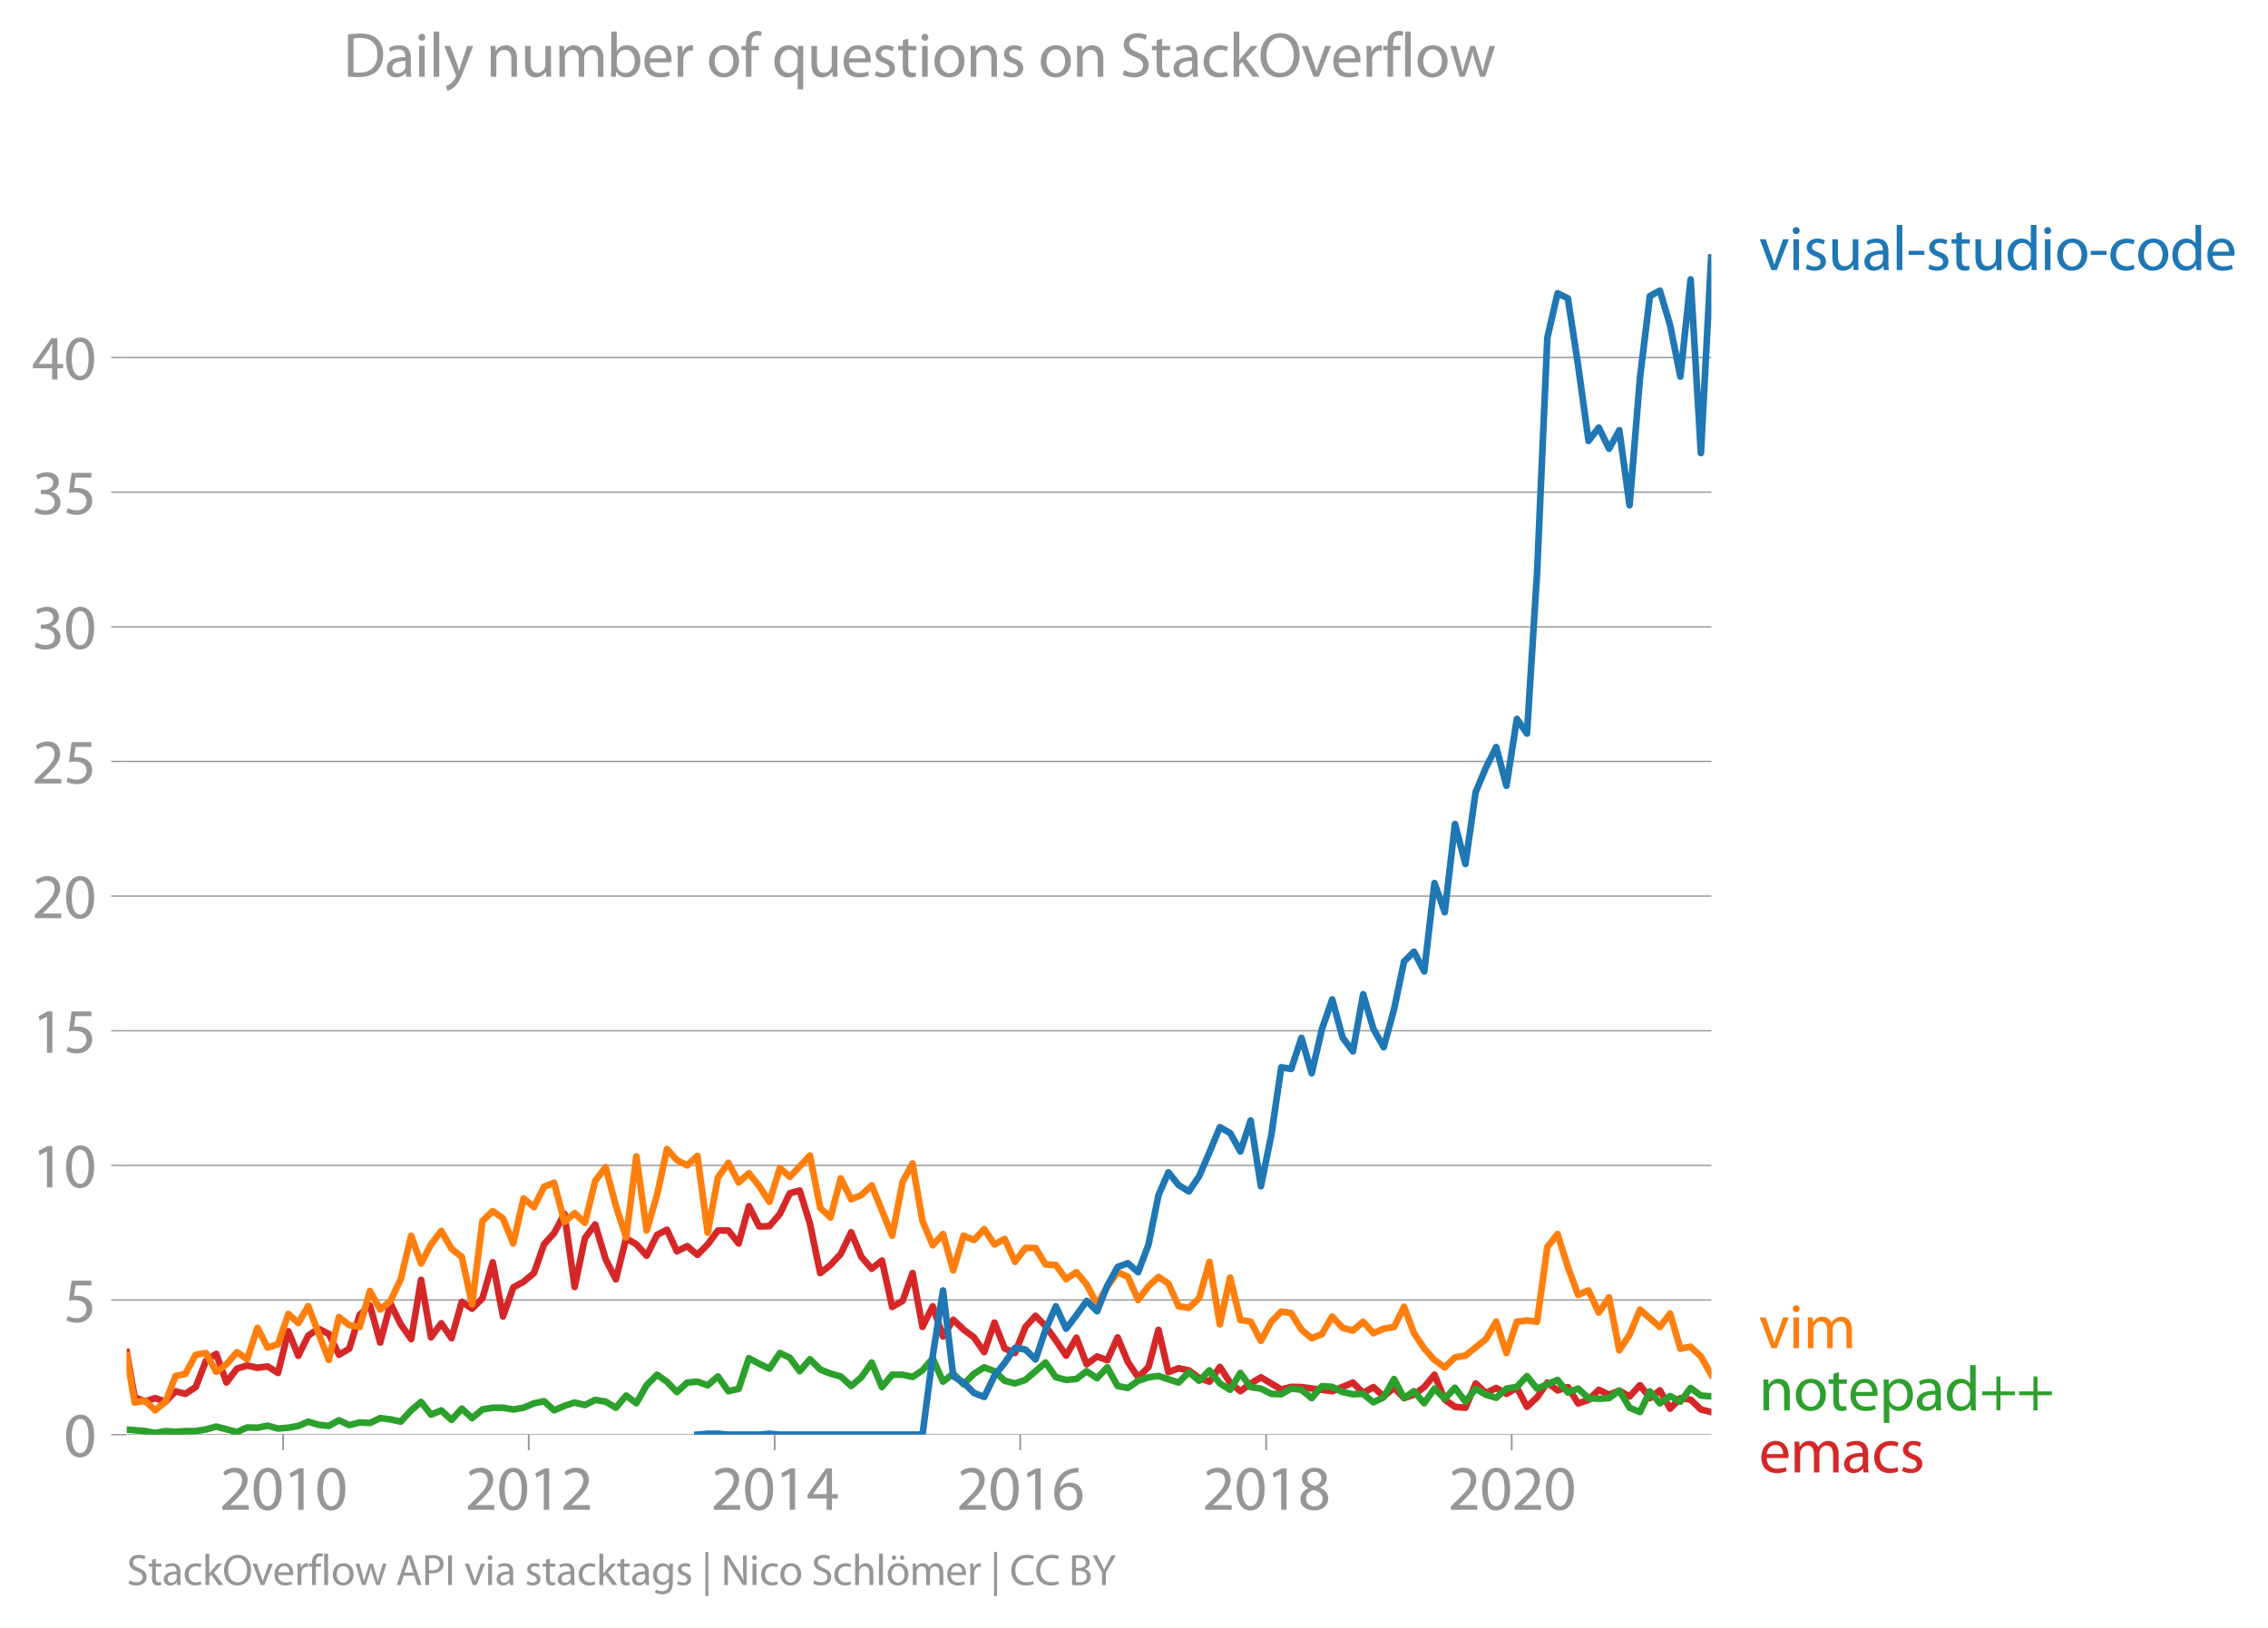 <svg xmlns:xlink="http://www.w3.org/1999/xlink" width="681.506" height="489.243" viewBox="0 0 511.13 366.932" xmlns="http://www.w3.org/2000/svg"><defs><style>*{stroke-linejoin:round;stroke-linecap:butt}</style></defs><g id="figure_1"><path d="M0 366.932h511.13V0H0v366.932z" style="fill:none" id="patch_1"/><g id="axes_1"><path d="M28.563 323.405h357.12V57.293H28.563v266.112z" style="fill:none" id="patch_2"/><g id="matplotlib.axis_1"><g id="xtick_1"><g id="line2d_1"><defs><path id="m5aff7239c0" d="M0 0v3.5" style="stroke:#969696;stroke-width:.4"/></defs><use xlink:href="#m5aff7239c0" x="63.816" y="323.405" style="fill:#969696;stroke:#969696;stroke-width:.4"/></g><g style="fill:#969696" transform="matrix(.14 0 0 -.14 49.453 340.345)" id="text_1"><defs><path id="MyriadPro-Regular-32" d="M2944 0v467H1075v13l333 307c877 845 1434 1466 1434 2234 0 595-378 1209-1274 1209-480 0-890-179-1178-422l180-397c192 160 505 352 883 352 621 0 825-390 825-813-6-627-486-1164-1548-2176L288 346V0h2656z" transform="scale(.016)"/><path id="MyriadPro-Regular-30" d="M1677 4230c-845 0-1447-768-1447-2163C243 691 794-70 1606-70c922 0 1447 780 1447 2195 0 1325-499 2105-1376 2105zm-32-435c582 0 845-672 845-1696 0-1062-276-1734-852-1734-512 0-844 614-844 1696 0 1133 358 1734 851 1734z" transform="scale(.016)"/><path id="MyriadPro-Regular-31" d="M1510 0h544v4160h-480l-908-486 108-429 724 390h12V0z" transform="scale(.016)"/></defs><use xlink:href="#MyriadPro-Regular-32"/><use xlink:href="#MyriadPro-Regular-30" x="51.3"/><use xlink:href="#MyriadPro-Regular-31" x="102.6"/><use xlink:href="#MyriadPro-Regular-30" x="153.9"/></g></g><g id="xtick_2"><use xlink:href="#m5aff7239c0" x="119.16" y="323.405" style="fill:#969696;stroke:#969696;stroke-width:.4" id="line2d_2"/><g style="fill:#969696" transform="matrix(.14 0 0 -.14 104.797 340.345)" id="text_2"><use xlink:href="#MyriadPro-Regular-32"/><use xlink:href="#MyriadPro-Regular-30" x="51.3"/><use xlink:href="#MyriadPro-Regular-31" x="102.6"/><use xlink:href="#MyriadPro-Regular-32" x="153.9"/></g></g><g id="xtick_3"><use xlink:href="#m5aff7239c0" x="174.58" y="323.405" style="fill:#969696;stroke:#969696;stroke-width:.4" id="line2d_3"/><g style="fill:#969696" transform="matrix(.14 0 0 -.14 160.217 340.345)" id="text_3"><defs><path id="MyriadPro-Regular-34" d="M2560 0v1133h582v441h-582v2586h-608L96 1504v-371h1933V0h531zM666 1574v13l1017 1415c115 192 218 371 346 614h19c-13-218-19-435-19-653V1574H666z" transform="scale(.016)"/></defs><use xlink:href="#MyriadPro-Regular-32"/><use xlink:href="#MyriadPro-Regular-30" x="51.3"/><use xlink:href="#MyriadPro-Regular-31" x="102.6"/><use xlink:href="#MyriadPro-Regular-34" x="153.9"/></g></g><g id="xtick_4"><use xlink:href="#m5aff7239c0" x="229.924" y="323.405" style="fill:#969696;stroke:#969696;stroke-width:.4" id="line2d_4"/><g style="fill:#969696" transform="matrix(.14 0 0 -.14 215.56 340.345)" id="text_4"><defs><path id="MyriadPro-Regular-36" d="M2662 4224c-102 0-243-6-409-32-525-64-986-275-1331-614-410-410-704-1056-704-1876C218 621 800-70 1690-70c864 0 1382 704 1382 1465 0 813-518 1344-1254 1344-461 0-807-217-1005-480h-19c96 685 563 1331 1446 1479 160 25 307 32 422 25v461zM1690 365c-589 0-903 505-916 1190 0 103 26 186 64 250 154 301 468 512 807 512 518 0 857-359 857-954s-326-998-806-998h-6z" transform="scale(.016)"/></defs><use xlink:href="#MyriadPro-Regular-32"/><use xlink:href="#MyriadPro-Regular-30" x="51.3"/><use xlink:href="#MyriadPro-Regular-31" x="102.6"/><use xlink:href="#MyriadPro-Regular-36" x="153.9"/></g></g><g id="xtick_5"><use xlink:href="#m5aff7239c0" x="285.344" y="323.405" style="fill:#969696;stroke:#969696;stroke-width:.4" id="line2d_5"/><g style="fill:#969696" transform="matrix(.14 0 0 -.14 270.98 340.345)" id="text_5"><defs><path id="MyriadPro-Regular-38" d="M1062 2170c-512-218-825-589-825-1114C237 448 762-70 1632-70c794 0 1414 486 1414 1209 0 506-320 871-838 1075v20c512 243 685 620 685 972 0 519-403 1024-1210 1024-729 0-1286-448-1286-1107 0-358 198-717 659-934l6-19zm583-1831c-531 0-851 371-832 794 0 397 262 717 749 857 563-160 915-403 915-908 0-423-327-743-832-743zm6 3488c506 0 704-345 704-678 0-378-275-634-633-755-480 128-794 352-794 768 0 358 256 665 723 665z" transform="scale(.016)"/></defs><use xlink:href="#MyriadPro-Regular-32"/><use xlink:href="#MyriadPro-Regular-30" x="51.3"/><use xlink:href="#MyriadPro-Regular-31" x="102.6"/><use xlink:href="#MyriadPro-Regular-38" x="153.9"/></g></g><g id="xtick_6"><use xlink:href="#m5aff7239c0" x="340.688" y="323.405" style="fill:#969696;stroke:#969696;stroke-width:.4" id="line2d_6"/><g style="fill:#969696" transform="matrix(.14 0 0 -.14 326.325 340.345)" id="text_6"><use xlink:href="#MyriadPro-Regular-32"/><use xlink:href="#MyriadPro-Regular-30" x="51.3"/><use xlink:href="#MyriadPro-Regular-32" x="102.6"/><use xlink:href="#MyriadPro-Regular-30" x="153.9"/></g></g></g><g id="matplotlib.axis_2"><g id="ytick_1"><path d="M28.563 323.405h357.12" clip-path="url(#pcf5da11293)" style="fill:none;stroke:#969696;stroke-width:.3;stroke-linecap:square" id="line2d_7"/><g id="line2d_8"><defs><path id="m479f4de963" d="M0 0h-3.5" style="stroke:#969696;stroke-width:.3"/></defs><use xlink:href="#m479f4de963" x="28.563" y="323.405" style="fill:#969696;stroke:#969696;stroke-width:.3"/></g><use xlink:href="#MyriadPro-Regular-30" style="fill:#969696" transform="matrix(.14 0 0 -.14 14.382 328.375)" id="text_7"/></g><g id="ytick_2"><path d="M28.563 293.054h357.12" clip-path="url(#pcf5da11293)" style="fill:none;stroke:#969696;stroke-width:.3;stroke-linecap:square" id="line2d_9"/><use xlink:href="#m479f4de963" x="28.563" y="293.054" style="fill:#969696;stroke:#969696;stroke-width:.3" id="line2d_10"/><g style="fill:#969696" transform="matrix(.14 0 0 -.14 14.382 298.024)" id="text_8"><defs><path id="MyriadPro-Regular-35" d="M2771 4160H781L512 2163c154 19 339 45 576 45 832 0 1190-384 1197-922 0-556-455-902-986-902-377 0-717 128-889 230L269 186C467 58 851-70 1306-70c902 0 1548 608 1548 1420 0 525-268 884-595 1069-256 154-576 224-896 224-153 0-243-13-339-25l160 1068h1587v474z" transform="scale(.016)"/></defs><use xlink:href="#MyriadPro-Regular-35"/></g></g><g id="ytick_3"><path d="M28.563 262.703h357.12" clip-path="url(#pcf5da11293)" style="fill:none;stroke:#969696;stroke-width:.3;stroke-linecap:square" id="line2d_11"/><use xlink:href="#m479f4de963" x="28.563" y="262.703" style="fill:#969696;stroke:#969696;stroke-width:.3" id="line2d_12"/><g style="fill:#969696" transform="matrix(.14 0 0 -.14 7.2 267.673)" id="text_9"><use xlink:href="#MyriadPro-Regular-31"/><use xlink:href="#MyriadPro-Regular-30" x="51.3"/></g></g><g id="ytick_4"><path d="M28.563 232.351h357.12" clip-path="url(#pcf5da11293)" style="fill:none;stroke:#969696;stroke-width:.3;stroke-linecap:square" id="line2d_13"/><use xlink:href="#m479f4de963" x="28.563" y="232.351" style="fill:#969696;stroke:#969696;stroke-width:.3" id="line2d_14"/><g style="fill:#969696" transform="matrix(.14 0 0 -.14 7.2 237.321)" id="text_10"><use xlink:href="#MyriadPro-Regular-31"/><use xlink:href="#MyriadPro-Regular-35" x="51.3"/></g></g><g id="ytick_5"><path d="M28.563 202h357.12" clip-path="url(#pcf5da11293)" style="fill:none;stroke:#969696;stroke-width:.3;stroke-linecap:square" id="line2d_15"/><use xlink:href="#m479f4de963" x="28.563" y="202" style="fill:#969696;stroke:#969696;stroke-width:.3" id="line2d_16"/><g style="fill:#969696" transform="matrix(.14 0 0 -.14 7.2 206.97)" id="text_11"><use xlink:href="#MyriadPro-Regular-32"/><use xlink:href="#MyriadPro-Regular-30" x="51.3"/></g></g><g id="ytick_6"><path d="M28.563 171.649h357.12" clip-path="url(#pcf5da11293)" style="fill:none;stroke:#969696;stroke-width:.3;stroke-linecap:square" id="line2d_17"/><use xlink:href="#m479f4de963" x="28.563" y="171.649" style="fill:#969696;stroke:#969696;stroke-width:.3" id="line2d_18"/><g style="fill:#969696" transform="matrix(.14 0 0 -.14 7.2 176.619)" id="text_12"><use xlink:href="#MyriadPro-Regular-32"/><use xlink:href="#MyriadPro-Regular-35" x="51.3"/></g></g><g id="ytick_7"><path d="M28.563 141.298h357.12" clip-path="url(#pcf5da11293)" style="fill:none;stroke:#969696;stroke-width:.3;stroke-linecap:square" id="line2d_19"/><use xlink:href="#m479f4de963" x="28.563" y="141.298" style="fill:#969696;stroke:#969696;stroke-width:.3" id="line2d_20"/><g style="fill:#969696" transform="matrix(.14 0 0 -.14 7.2 146.268)" id="text_13"><defs><path id="MyriadPro-Regular-33" d="M269 211C474 77 883-70 1350-70c999 0 1517 582 1517 1248 0 582-416 966-928 1068v13c512 186 768 551 768 979 0 506-371 992-1190 992-448 0-871-160-1088-320l147-409c179 128 499 275 832 275 518 0 730-294 730-627 0-493-519-704-928-704H896v-423h314c544 0 1068-249 1075-832 6-345-218-806-941-806-390 0-762 160-922 262L269 211z" transform="scale(.016)"/></defs><use xlink:href="#MyriadPro-Regular-33"/><use xlink:href="#MyriadPro-Regular-30" x="51.3"/></g></g><g id="ytick_8"><path d="M28.563 110.946h357.12" clip-path="url(#pcf5da11293)" style="fill:none;stroke:#969696;stroke-width:.3;stroke-linecap:square" id="line2d_21"/><use xlink:href="#m479f4de963" x="28.563" y="110.946" style="fill:#969696;stroke:#969696;stroke-width:.3" id="line2d_22"/><g style="fill:#969696" transform="matrix(.14 0 0 -.14 7.2 115.916)" id="text_14"><use xlink:href="#MyriadPro-Regular-33"/><use xlink:href="#MyriadPro-Regular-35" x="51.3"/></g></g><g id="ytick_9"><path d="M28.563 80.595h357.12" clip-path="url(#pcf5da11293)" style="fill:none;stroke:#969696;stroke-width:.3;stroke-linecap:square" id="line2d_23"/><use xlink:href="#m479f4de963" x="28.563" y="80.595" style="fill:#969696;stroke:#969696;stroke-width:.3" id="line2d_24"/><g style="fill:#969696" transform="matrix(.14 0 0 -.14 7.2 85.565)" id="text_15"><use xlink:href="#MyriadPro-Regular-34"/><use xlink:href="#MyriadPro-Regular-30" x="51.3"/></g></g></g><path d="m28.563 304.815 1.783 10.17 2.311.933 2.312-.737 2.35.783 2.237-2.315 2.235.553 2.314-1.521 2.312-5.92 2.313-1.567 2.312 6.462 2.35-3.133 2.312-.698 2.314.502 2.311-.3 2.312 1.475 2.35-9.399 2.237 5.525 2.235-4.546 2.314-1.553 2.312 1.162 2.313 4.706 2.312-1.378 2.35-7.636 2.312-2.115 2.314 8.38 2.311-8.785 2.312 4.674 2.35 3.329L94.9 288.5l2.235 12.973 2.314-3.16 2.312 3.356 2.312-8.211 2.313 1.553 2.35-2.35 2.312-8.106 2.314 12.218 2.311-6.553 2.312-1.28 2.35-1.957 2.275-6.49 2.273-2.518 2.314-4.347 2.312 16.488 2.312-11.025 2.313-3.074 2.35 7.833 2.312 4.549 2.314-9.249 2.31 1.358 2.313 2.558 2.35-4.7 2.237-1.14 2.235 4.861 2.314-1.175 2.312 1.959 2.312-2.363 2.313-3.12h2.35l2.312 2.917 2.314-8.4 2.31 4.556 2.313-.052 2.35-2.742 2.237-4.678 2.235-.609 2.314 7.474 2.312 11.129 2.312-1.821 2.313-2.487 2.35-4.896 2.312 5.561 2.314 2.664 2.31-1.854 2.313 10.47 2.35-1.371 2.237-6.266 2.235 12.14 2.314-4.654 2.312 6.808 2.312-3.773 2.312 2.207 2.35 1.762 2.313 3.316 2.314-6.645 2.31 5.835L228.75 305l2.35-5.875 2.275-2.512 2.272 2.316 2.314 3.231 2.313 3.427 2.312-4.034 2.312 5.992 2.35-1.762 2.313.829 2.314-5.137 2.31 5.541 2.313 3.466 2.35-2.35 2.236-8.356 2.235 9.531 2.314-.874 2.313.483 2.312 1.743 2.312.802 2.35-3.328 2.313 3.537 2.314 1.945 2.31-1.742 2.313-1.39 4.586 2.734 2.235-.58 2.314.045 6.937.933 4.663-1.945 2.314 2.337 2.31-1.325 2.313 2.108 2.35-1.958 2.236 2.336 2.235-.77 2.314-1.716 2.313-2.787 2.312 5.62 2.312 1.625 2.35.196 2.313-5.463 2.314 2.134 2.31-1.123 2.313 1.319 2.35-1.37 2.274 4.294 2.273-2.14 2.314-3.317 2.312 1.75 2.313-.738 2.312 3.675 2.35-.783 2.312-2.285 2.314 1.11 2.311-.908 2.312 1.3 2.35-2.546 2.237 2.923 2.235-1.748 2.314 4.118 2.312-2.356 2.313.333 2.312 2.213 2.35.587h0" clip-path="url(#pcf5da11293)" style="fill:none;stroke:#d62728;stroke-width:1.5;stroke-linecap:square" id="line2d_25"/><path d="m28.563 322.267 4.094.329 2.312.417 2.35-.391 2.237.133 2.235-.133 2.314-.026 2.312-.366 2.313-.646 4.662 1.234 2.312-1.032 2.314.053 2.311-.457 2.312.652 2.35-.195 2.237-.385 2.235-.986 2.314.711 2.312.268 2.313-1.28 2.312 1.084 2.35-.587 2.312.11 2.314-1.09 2.311.281 2.312.503 2.35-2.546 2.237-1.888 2.235 2.867 2.314-.96 2.312 2.135 2.312-2.539 2.313 2.148 2.35-1.958 2.312-.392h2.314l2.311.405 2.312-.405 2.35-.98 2.275-.485 2.273 2.052 2.314-.992 2.312-.77 2.312.568 2.313-1.155 2.35.391 2.312 1.37 2.314-2.74 2.31 1.73 2.313-4.08 2.35-2.35 2.237 1.587 2.235 2.33 2.314-2.142 2.312-.209 2.312.816 2.313-1.99 2.35 3.328 2.312-.528 2.314-6.913 2.31 1.247 2.313 1.103 2.35-3.524 2.237 1.063 2.235 3.049 2.314-2.703 2.312 2.311 2.312.927 2.313.64 2.35 2.154 2.312-1.985 2.314-3.302 2.31 5.528 2.313-2.787h2.35l2.237.503 2.235-1.482 2.314-2.709 2.312 5.254 2.312-1.814 2.312 2.402 2.35-2.35 2.313-1.469 2.314.882 2.31 2.154 2.313.587 2.35-.783 4.547-3.916 2.314 3.302 2.313.614 2.312-.21 2.312-1.748 2.35 1.566 2.313-2.448 2.314 4.21 2.31.444 2.313-1.618 2.35-.784 2.236-.3 4.55 1.488 2.312-2.363 2.312 1.959 2.312-2.35 2.35 2.937 2.313 1.436 2.314-3.786 2.31 3.179 2.313.346 2.35 1.175 2.236.098 2.235-1.273 2.314.261 2.313 1.893 2.312-2.702 2.312.156 2.35 1.175 2.313.49 2.314-.098 2.31 1.919 2.313-1.136 2.35-4.112 2.236 4.294 2.235-1.553 2.314 2.71 2.313-3.297 2.312 2.284 2.312-2.48 2.35 3.133 2.313-2.878 2.314 1.312 2.31.711 2.313-2.082 2.35-.392 2.274-2.417 2.273 2.809 4.626-1.958 2.313 2.826 2.312-.868 2.35 2.154 2.312.13 2.314-.13 2.311-1.69 2.312 3.844 2.35.979 2.237-4.665 2.235 2.707 2.314-1.652 2.312 1.26 2.313-3.08 2.312 1.71 2.35.195h0" clip-path="url(#pcf5da11293)" style="fill:none;stroke:#2ca02c;stroke-width:1.5;stroke-linecap:square" id="line2d_26"/><path d="m28.563 305.574 1.783 10.586 2.311-.444 2.312 2.206 2.35-1.958 2.237-5.783 2.235-.483 2.314-4.301 2.312-.398 2.313 4.242 2.312-1.697 2.35-2.741 2.312 1.605 2.314-7.088 2.311 4.458 2.312-.738 2.35-6.853 2.237 2.07 2.235-3.832 4.626 12.14 2.313-9.667 2.312 1.834 2.35.392 2.312-8.094 2.314 4.178 2.311-1.952 2.312-4.902 2.35-9.79 2.237 6.252 2.235-4.294 2.314-3.048 2.312 4.027 2.312 1.84 2.313 10.692 2.35-18.798 2.312-2.213 2.314 1.625 2.311 5.66 2.312-10.163 2.35 1.958 2.275-4.585 2.273-.898 2.314 8.831 2.312-1.978 2.312 2.18 2.313-9.425 2.35-3.133 2.312 8.714 2.314 7.147 2.31-18.276 2.313 16.71 2.35-8.029 2.237-10.343 2.235 2.51 2.314 1.176 2.312-2.154 2.312 17.33 2.313-12.435 2.35-3.329 2.312 4.432 2.314-2.082 2.31 2.891 2.313 3.57 2.35-7.636 2.237 2.014 4.549-4.827 2.312 11.82 2.312 2.141 2.313-8.798 2.35 4.7 2.312-.96 2.314-2.174 4.623 11.358 2.35-12.14 2.237-4.155 2.235 12.966 2.314 5.476 2.312-2.539 2.312 8.205 2.312-7.813 2.35.979 2.313-2.474 2.314 3.453 2.31-1.227 2.313 5.143 2.35-3.133 2.275.027 2.272 3.693 2.314.138 2.313 3.191 2.312-1.573 2.312 2.748 2.35 4.504 2.313-4.014 2.314-3.231 2.31 1.005 2.313 5.26 2.35-3.132 2.236-2.07 2.235 1.482 2.314 5.137 2.313.346 2.312-2.167 2.312-8.211 2.35 14.099 2.313-10.542 2.314 9.563 2.31.352 2.313 4.347 2.35-4.308 2.236-2.294 2.235.336 2.314 3.74 2.313 1.939 2.312-.927 2.312-3.969 2.35 2.546 2.313.613 2.314-1.984 2.31 2.592 2.313-1.025 2.35-.392 2.236-4.553 2.235 5.924 2.314 3.485 2.313 2.585 2.312 1.664 2.312-2.251 2.35-.392 4.627-3.72 2.31-3.956 2.313 7.089 2.35-7.05 2.274-.29 2.273.29 2.314-16.833 2.312-2.944 2.313 7.395 2.312 6.312 2.35-.98 2.312 4.988 2.314-3.42 2.311 11.918 2.312-3.499 2.35-5.678 4.472 3.916 2.314-3.035 2.312 7.93 2.313-.443 2.312 2.206 2.35 4.112h0" clip-path="url(#pcf5da11293)" style="fill:none;stroke:#ff7f0e;stroke-width:1.5;stroke-linecap:square" id="line2d_27"/><g style="fill:#1f77b4" transform="matrix(.14 0 0 -.14 396.397 60.877)" id="text_16"><defs><path id="MyriadPro-Regular-76" d="M83 3098 1261 0h537l1216 3098h-588l-602-1741c-102-282-192-538-262-794h-20c-64 256-147 512-249 794L685 3098H83z" transform="scale(.016)"/><path id="MyriadPro-Regular-69" d="M1030 0v3098H467V0h563zM749 4320c-205 0-352-154-352-352 0-192 141-346 339-346 224 0 365 154 358 346 0 198-134 352-345 352z" transform="scale(.016)"/><path id="MyriadPro-Regular-73" d="M250 147C467 19 781-70 1120-70c736 0 1158 390 1158 934 0 461-275 730-812 934-404 154-589 269-589 525 0 231 185 423 518 423 288 0 512-103 634-180l141 410c-173 102-448 192-762 192-666 0-1069-410-1069-909 0-371 263-678 819-877 416-153 576-300 576-569 0-256-192-461-601-461-282 0-576 115-743 224L250 147z" transform="scale(.016)"/><path id="MyriadPro-Regular-75" d="M3059 3098h-563V1197c0-103-19-205-51-288-103-250-365-512-743-512-512 0-691 397-691 985v1716H448V1286C448 198 1030-70 1517-70c550 0 877 326 1024 576h13l32-506h499c-19 243-26 525-26 845v2253z" transform="scale(.016)"/><path id="MyriadPro-Regular-61" d="M2643 1901c0 621-230 1267-1177 1267-391 0-762-109-1018-275l128-371c218 140 518 230 806 230 634 0 704-461 704-717v-64C890 1978 224 1568 224 819c0-448 320-889 947-889 442 0 775 217 947 460h20l44-390h512c-38 211-51 474-51 742v1159zm-544-858c0-57-13-121-32-179-89-262-345-518-749-518-288 0-531 172-531 537 0 602 698 711 1312 698v-538z" transform="scale(.016)"/><path id="MyriadPro-Regular-6c" d="M467 0h563v4544H467V0z" transform="scale(.016)"/><path id="MyriadPro-Regular-2d" d="M192 1939v-416h1581v416H192z" transform="scale(.016)"/><path id="MyriadPro-Regular-74" d="M595 3667v-569H115v-429h480V979c0-365 58-640 218-806C947 19 1158-70 1421-70c217 0 390 38 499 83l-26 422c-83-25-172-38-326-38-314 0-422 217-422 601v1671h806v429h-806v742l-551-173z" transform="scale(.016)"/><path id="MyriadPro-Regular-64" d="M2579 4544V2694h-13c-140 250-460 474-934 474-755 0-1395-634-1389-1664C243 563 819-70 1568-70c506 0 883 262 1056 608h13l25-538h506c-19 211-26 525-26 800v3744h-563zm0-3245c0-89-6-166-25-243-103-422-448-672-826-672-608 0-915 518-915 1146 0 684 345 1196 928 1196 422 0 729-294 813-652 19-71 25-167 25-237v-538z" transform="scale(.016)"/><path id="MyriadPro-Regular-6f" d="M1779 3168c-857 0-1536-608-1536-1645C243 544 890-70 1728-70c749 0 1542 499 1542 1644 0 948-601 1594-1491 1594zm-13-422c666 0 928-666 928-1191 0-697-403-1203-940-1203-551 0-941 512-941 1190 0 589 288 1204 953 1204z" transform="scale(.016)"/><path id="MyriadPro-Regular-63" d="M2579 538c-160-71-371-154-691-154-614 0-1075 442-1075 1158 0 647 384 1172 1094 1172 307 0 519-71 653-148l128 436c-154 76-448 160-781 160-1011 0-1664-692-1664-1645C243 570 851-70 1786-70c416 0 742 108 889 185l-96 423z" transform="scale(.016)"/><path id="MyriadPro-Regular-65" d="M2957 1446c6 58 19 148 19 263 0 569-269 1459-1280 1459-902 0-1453-736-1453-1670C243 563 813-70 1766-70c493 0 832 108 1031 198l-96 403c-211-89-455-160-858-160-563 0-1049 314-1062 1075h2176zM787 1850c45 390 295 915 864 915 634 0 787-557 781-915H787z" transform="scale(.016)"/></defs><use xlink:href="#MyriadPro-Regular-76"/><use xlink:href="#MyriadPro-Regular-69" x="48.1"/><use xlink:href="#MyriadPro-Regular-73" x="71.5"/><use xlink:href="#MyriadPro-Regular-75" x="111.1"/><use xlink:href="#MyriadPro-Regular-61" x="166.2"/><use xlink:href="#MyriadPro-Regular-6c" x="214.4"/><use xlink:href="#MyriadPro-Regular-2d" x="238"/><use xlink:href="#MyriadPro-Regular-73" x="268.7"/><use xlink:href="#MyriadPro-Regular-74" x="308.3"/><use xlink:href="#MyriadPro-Regular-75" x="341.4"/><use xlink:href="#MyriadPro-Regular-64" x="396.5"/><use xlink:href="#MyriadPro-Regular-69" x="452.9"/><use xlink:href="#MyriadPro-Regular-6f" x="476.3"/><use xlink:href="#MyriadPro-Regular-2d" x="531.2"/><use xlink:href="#MyriadPro-Regular-63" x="561.9"/><use xlink:href="#MyriadPro-Regular-6f" x="606.7"/><use xlink:href="#MyriadPro-Regular-64" x="661.6"/><use xlink:href="#MyriadPro-Regular-65" x="718"/></g><g style="fill:#ff7f0e" transform="matrix(.14 0 0 -.14 396.397 303.917)" id="text_17"><defs><path id="MyriadPro-Regular-6d" d="M467 0h551v1869c0 96 12 192 44 275 90 282 346 563 698 563 429 0 646-358 646-851V0h551v1914c0 102 19 204 45 281 96 275 345 512 665 512 455 0 672-358 672-953V0h551v1824c0 1075-608 1344-1018 1344-294 0-499-77-685-218-128-96-249-230-345-403h-13c-135 365-455 621-877 621-512 0-800-275-973-570h-19l-26 500H442c19-256 25-519 25-839V0z" transform="scale(.016)"/></defs><use xlink:href="#MyriadPro-Regular-76"/><use xlink:href="#MyriadPro-Regular-69" x="48.1"/><use xlink:href="#MyriadPro-Regular-6d" x="71.5"/></g><g style="fill:#2ca02c" transform="matrix(.14 0 0 -.14 396.397 317.917)" id="text_18"><defs><path id="MyriadPro-Regular-6e" d="M467 0h563v1862c0 96 13 192 39 263 96 313 384 576 755 576 531 0 717-416 717-915V0h563v1850c0 1062-666 1318-1094 1318-512 0-871-288-1024-582h-13l-32 512H442c19-256 25-519 25-839V0z" transform="scale(.016)"/><path id="MyriadPro-Regular-70" d="M467-1267h557V416h13c185-307 544-486 953-486 730 0 1408 550 1408 1664 0 940-563 1574-1312 1574-505 0-870-224-1100-602h-13l-26 532H442c12-295 25-615 25-1012v-3353zm557 3059c0 77 19 160 38 230 109 423 468 698 852 698 595 0 921-531 921-1152 0-710-345-1197-941-1197-403 0-742 269-844 659-13 71-26 148-26 231v531z" transform="scale(.016)"/><path id="MyriadPro-Regular-2b" d="M1702 3405V1901H256v-384h1446V0h410v1517h1446v384H2112v1504h-410z" transform="scale(.016)"/></defs><use xlink:href="#MyriadPro-Regular-6e"/><use xlink:href="#MyriadPro-Regular-6f" x="55.5"/><use xlink:href="#MyriadPro-Regular-74" x="110.4"/><use xlink:href="#MyriadPro-Regular-65" x="143.5"/><use xlink:href="#MyriadPro-Regular-70" x="193.6"/><use xlink:href="#MyriadPro-Regular-61" x="250.5"/><use xlink:href="#MyriadPro-Regular-64" x="298.7"/><use xlink:href="#MyriadPro-Regular-2b" x="355.1"/><use xlink:href="#MyriadPro-Regular-2b" x="414.7"/></g><g style="fill:#d62728" transform="matrix(.14 0 0 -.14 396.397 331.917)" id="text_19"><use xlink:href="#MyriadPro-Regular-65"/><use xlink:href="#MyriadPro-Regular-6d" x="50.1"/><use xlink:href="#MyriadPro-Regular-61" x="133.5"/><use xlink:href="#MyriadPro-Regular-63" x="181.7"/><use xlink:href="#MyriadPro-Regular-73" x="226.5"/></g><g style="fill:#969696" transform="matrix(.097 0 0 -.097 28.563 357.303)" id="text_20"><defs><path id="MyriadPro-Regular-53" d="M269 211C499 58 954-70 1370-70c1017 0 1510 582 1510 1248 0 633-371 985-1101 1267-595 230-857 429-857 832 0 294 224 646 812 646 391 0 679-128 820-205l153 455c-192 109-512 211-953 211-839 0-1396-499-1396-1171 0-608 436-973 1140-1223 582-224 812-454 812-857 0-435-332-736-902-736-384 0-749 128-998 281L269 211z" transform="scale(.016)"/><path id="MyriadPro-Regular-6b" d="M1024 4544H467V0h557v1165l288 320L2381 0h685L1702 1824l1197 1274h-678l-909-1069c-90-109-198-243-275-352h-13v2867z" transform="scale(.016)"/><path id="MyriadPro-Regular-4f" d="M2234 4384c-1152 0-2004-896-2004-2266C230 813 1030-70 2170-70c1100 0 2003 787 2003 2272 0 1280-762 2182-1939 2182zm-26-454c928 0 1376-896 1376-1754 0-979-499-1792-1382-1792-877 0-1376 826-1376 1747 0 947 460 1799 1382 1799z" transform="scale(.016)"/><path id="MyriadPro-Regular-72" d="M467 0h557v1651c0 96 13 186 26 263 76 422 358 723 755 723 77 0 134-7 192-19v531c-51 13-96 19-160 19-378 0-717-262-858-678h-25l-20 608H442c19-288 25-602 25-967V0z" transform="scale(.016)"/><path id="MyriadPro-Regular-66" d="M1082 0v2669h748v429h-748v166c0 474 121 896 601 896 160 0 275-32 359-70l76 435c-108 45-281 89-480 89-262 0-544-83-755-288-262-249-358-646-358-1081v-147H90v-429h435V0h557z" transform="scale(.016)"/><path id="MyriadPro-Regular-77" d="M115 3098 1050 0h512l499 1472c109 333 205 653 281 1024h13c77-365 167-672 275-1018L3104 0h512l998 3098h-556l-442-1556c-102-364-186-691-237-1004h-19c-70 313-160 640-275 1011l-480 1549h-474l-505-1575c-103-339-205-672-276-985h-19c-57 320-141 640-230 985L691 3098H115z" transform="scale(.016)"/><path id="MyriadPro-Regular-41" d="M2714 1357 3174 0h596L2298 4314h-672L160 0h576l448 1357h1530zm-1415 435 423 1248c83 262 153 525 217 781h13c64-250 128-506 224-787l422-1242H1299z" transform="scale(.016)"/><path id="MyriadPro-Regular-50" d="M486 0h557v1728c128-32 282-38 448-38 544 0 1024 160 1319 473 217 224 332 531 332 922 0 384-140 697-377 902-256 231-659 359-1210 359-448 0-800-39-1069-84V0zm557 3859c96 26 282 45 525 45 614 0 1018-275 1018-845 0-595-410-921-1082-921-186 0-339 12-461 44v1677z" transform="scale(.016)"/><path id="MyriadPro-Regular-49" d="M486 4314V0h557v4314H486z" transform="scale(.016)"/><path id="MyriadPro-Regular-67" d="M3110 2246c0 378 13 628 26 852h-493l-25-468h-13c-135 256-429 538-967 538-710 0-1395-595-1395-1645C243 666 794 13 1562 13c480 0 812 230 985 518h13V186c0-781-422-1082-998-1082-384 0-704 115-909 243l-141-429c250-166 659-256 1030-256 391 0 826 90 1127 372 301 268 441 704 441 1414v1798zm-556-928c0-96-13-204-45-300-122-359-435-576-781-576-608 0-915 505-915 1113 0 717 384 1171 921 1171 410 0 685-268 788-595 25-77 32-160 32-256v-557z" transform="scale(.016)"/><path id="MyriadPro-Regular-7c" d="M550 4800v-6400h429v6400H550z" transform="scale(.016)"/><path id="MyriadPro-Regular-4e" d="M1011 0v1843c0 717-13 1235-45 1779l20 7c217-467 505-960 806-1440L3162 0h563v4314h-525V2509c0-672 13-1197 64-1773l-13-6c-205 441-454 896-774 1401L1094 4314H486V0h525z" transform="scale(.016)"/><path id="MyriadPro-Regular-68" d="M467 0h563v1869c0 109 7 192 39 269 102 307 390 563 755 563 531 0 717-423 717-922V0h563v1843c0 1069-666 1325-1082 1325-211 0-409-64-576-160-172-96-313-237-403-397h-13v1933H467V0z" transform="scale(.016)"/><path id="MyriadPro-Regular-f6" d="M1165 3648c185 0 313 154 313 326 0 186-134 327-313 327s-327-147-327-327c0-172 135-326 320-326h7zm1184 0c185 0 313 154 313 326 0 186-134 327-313 327s-320-147-320-327c0-172 128-326 313-326h7zm-570-480c-857 0-1536-608-1536-1645C243 544 890-70 1728-70c749 0 1542 499 1542 1644 0 948-601 1594-1491 1594zm-13-422c666 0 928-666 928-1191 0-697-403-1203-940-1203-551 0-941 512-941 1190 0 589 288 1204 953 1204z" transform="scale(.016)"/><path id="MyriadPro-Regular-43" d="M3386 582c-224-108-570-179-909-179-1050 0-1658 679-1658 1735 0 1132 672 1779 1683 1779 359 0 660-77 871-179l134 454c-147 77-486 192-1024 192-1337 0-2253-915-2253-2266C230 704 1146-70 2362-70c524 0 934 108 1139 211l-115 441z" transform="scale(.016)"/><path id="MyriadPro-Regular-42" d="M486 13c186-26 480-51 864-51 704 0 1191 128 1492 403 217 211 364 493 364 864 0 640-480 979-889 1081v13c454 167 729 531 729 947 0 340-134 596-358 762-269 218-627 314-1184 314-390 0-774-39-1018-90V13zm557 3865c90 20 237 39 493 39 563 0 947-199 947-704 0-416-345-723-934-723h-506v1388zm0-1811h461c608 0 1114-243 1114-832 0-627-532-838-1108-838-198 0-358 6-467 25v1645z" transform="scale(.016)"/><path id="MyriadPro-Regular-59" d="M2010 0v1837l1446 2477h-634l-620-1191c-167-326-314-608-436-889h-12c-135 300-263 563-429 889L717 4314H83l1363-2484V0h564z" transform="scale(.016)"/></defs><use xlink:href="#MyriadPro-Regular-53"/><use xlink:href="#MyriadPro-Regular-74" x="49.3"/><use xlink:href="#MyriadPro-Regular-61" x="82.4"/><use xlink:href="#MyriadPro-Regular-63" x="130.6"/><use xlink:href="#MyriadPro-Regular-6b" x="175.4"/><use xlink:href="#MyriadPro-Regular-4f" x="222.3"/><use xlink:href="#MyriadPro-Regular-76" x="291.2"/><use xlink:href="#MyriadPro-Regular-65" x="339.3"/><use xlink:href="#MyriadPro-Regular-72" x="389.4"/><use xlink:href="#MyriadPro-Regular-66" x="422.1"/><use xlink:href="#MyriadPro-Regular-6c" x="451.3"/><use xlink:href="#MyriadPro-Regular-6f" x="474.9"/><use xlink:href="#MyriadPro-Regular-77" x="529.8"/><use xlink:href="#MyriadPro-Regular-20" x="603.4"/><use xlink:href="#MyriadPro-Regular-41" x="624.6"/><use xlink:href="#MyriadPro-Regular-50" x="685.8"/><use xlink:href="#MyriadPro-Regular-49" x="739"/><use xlink:href="#MyriadPro-Regular-20" x="762.9"/><use xlink:href="#MyriadPro-Regular-76" x="784.1"/><use xlink:href="#MyriadPro-Regular-69" x="832.2"/><use xlink:href="#MyriadPro-Regular-61" x="855.6"/><use xlink:href="#MyriadPro-Regular-20" x="903.8"/><use xlink:href="#MyriadPro-Regular-73" x="925"/><use xlink:href="#MyriadPro-Regular-74" x="964.6"/><use xlink:href="#MyriadPro-Regular-61" x="997.7"/><use xlink:href="#MyriadPro-Regular-63" x="1045.9"/><use xlink:href="#MyriadPro-Regular-6b" x="1090.7"/><use xlink:href="#MyriadPro-Regular-74" x="1137.6"/><use xlink:href="#MyriadPro-Regular-61" x="1170.7"/><use xlink:href="#MyriadPro-Regular-67" x="1218.9"/><use xlink:href="#MyriadPro-Regular-73" x="1274.8"/><use xlink:href="#MyriadPro-Regular-20" x="1314.4"/><use xlink:href="#MyriadPro-Regular-7c" x="1335.6"/><use xlink:href="#MyriadPro-Regular-20" x="1359.5"/><use xlink:href="#MyriadPro-Regular-4e" x="1380.7"/><use xlink:href="#MyriadPro-Regular-69" x="1446.5"/><use xlink:href="#MyriadPro-Regular-63" x="1469.9"/><use xlink:href="#MyriadPro-Regular-6f" x="1514.7"/><use xlink:href="#MyriadPro-Regular-20" x="1569.6"/><use xlink:href="#MyriadPro-Regular-53" x="1590.8"/><use xlink:href="#MyriadPro-Regular-63" x="1640.1"/><use xlink:href="#MyriadPro-Regular-68" x="1684.9"/><use xlink:href="#MyriadPro-Regular-6c" x="1740.4"/><use xlink:href="#MyriadPro-Regular-f6" x="1764"/><use xlink:href="#MyriadPro-Regular-6d" x="1818.9"/><use xlink:href="#MyriadPro-Regular-65" x="1902.3"/><use xlink:href="#MyriadPro-Regular-72" x="1952.4"/><use xlink:href="#MyriadPro-Regular-20" x="1985.1"/><use xlink:href="#MyriadPro-Regular-7c" x="2006.3"/><use xlink:href="#MyriadPro-Regular-20" x="2030.2"/><use xlink:href="#MyriadPro-Regular-43" x="2051.4"/><use xlink:href="#MyriadPro-Regular-43" x="2109.4"/><use xlink:href="#MyriadPro-Regular-20" x="2167.4"/><use xlink:href="#MyriadPro-Regular-42" x="2188.6"/><use xlink:href="#MyriadPro-Regular-59" x="2242.8"/></g><g style="fill:#969696" transform="matrix(.14 0 0 -.14 77.337 17.293)" id="text_21"><defs><path id="MyriadPro-Regular-44" d="M486 13c282-32 615-51 1012-51 838 0 1504 217 1907 620 403 397 621 973 621 1677 0 698-224 1197-608 1549-378 352-948 538-1748 538-441 0-844-39-1184-90V13zm557 3833c147 32 365 58 653 58 1178 0 1754-646 1747-1664 0-1165-646-1830-1837-1830-217 0-422 6-563 32v3404z" transform="scale(.016)"/><path id="MyriadPro-Regular-79" d="M58 3098 1203 243c26-70 39-115 39-147s-20-77-45-134c-128-288-320-506-474-628-166-140-352-230-493-275l141-473c141 25 416 121 691 364 384 333 660 877 1063 1940l845 2208h-596l-614-1818c-77-224-141-461-198-646h-13c-51 185-128 428-199 633L672 3098H58z" transform="scale(.016)"/><path id="MyriadPro-Regular-62" d="M467 800c0-275-13-589-25-800h486l26 512h19c230-410 589-582 1037-582 691 0 1388 550 1388 1657 7 941-537 1581-1305 1581-499 0-858-224-1056-570h-13v1946H467V800zm557 998c0 90 19 167 32 231 115 429 474 691 858 691 601 0 921-531 921-1152 0-710-352-1190-941-1190-409 0-736 268-844 659-13 64-26 134-26 205v556z" transform="scale(.016)"/><path id="MyriadPro-Regular-71" d="M2579-1267h563v3513c0 320 7 589 20 852h-532l-19-468h-13c-153 301-473 538-953 538-653 0-1402-512-1402-1670C243 557 832-70 1555-70c499 0 845 243 1011 550h13v-1747zm0 2528c0-83-19-192-45-269-128-390-441-614-806-614-621 0-915 537-915 1152 0 697 352 1190 934 1190 423 0 723-294 807-640 19-70 25-160 25-237v-582z" transform="scale(.016)"/></defs><use xlink:href="#MyriadPro-Regular-44"/><use xlink:href="#MyriadPro-Regular-61" x="66.6"/><use xlink:href="#MyriadPro-Regular-69" x="114.8"/><use xlink:href="#MyriadPro-Regular-6c" x="138.2"/><use xlink:href="#MyriadPro-Regular-79" x="161.8"/><use xlink:href="#MyriadPro-Regular-20" x="208.9"/><use xlink:href="#MyriadPro-Regular-6e" x="230.1"/><use xlink:href="#MyriadPro-Regular-75" x="285.6"/><use xlink:href="#MyriadPro-Regular-6d" x="340.7"/><use xlink:href="#MyriadPro-Regular-62" x="424.1"/><use xlink:href="#MyriadPro-Regular-65" x="481"/><use xlink:href="#MyriadPro-Regular-72" x="531.1"/><use xlink:href="#MyriadPro-Regular-20" x="563.8"/><use xlink:href="#MyriadPro-Regular-6f" x="585"/><use xlink:href="#MyriadPro-Regular-66" x="639.9"/><use xlink:href="#MyriadPro-Regular-20" x="669.1"/><use xlink:href="#MyriadPro-Regular-71" x="690.3"/><use xlink:href="#MyriadPro-Regular-75" x="746.6"/><use xlink:href="#MyriadPro-Regular-65" x="801.7"/><use xlink:href="#MyriadPro-Regular-73" x="851.8"/><use xlink:href="#MyriadPro-Regular-74" x="891.4"/><use xlink:href="#MyriadPro-Regular-69" x="924.5"/><use xlink:href="#MyriadPro-Regular-6f" x="947.9"/><use xlink:href="#MyriadPro-Regular-6e" x="1002.8"/><use xlink:href="#MyriadPro-Regular-73" x="1058.3"/><use xlink:href="#MyriadPro-Regular-20" x="1097.9"/><use xlink:href="#MyriadPro-Regular-6f" x="1119.1"/><use xlink:href="#MyriadPro-Regular-6e" x="1174"/><use xlink:href="#MyriadPro-Regular-20" x="1229.5"/><use xlink:href="#MyriadPro-Regular-53" x="1250.7"/><use xlink:href="#MyriadPro-Regular-74" x="1300"/><use xlink:href="#MyriadPro-Regular-61" x="1333.1"/><use xlink:href="#MyriadPro-Regular-63" x="1381.3"/><use xlink:href="#MyriadPro-Regular-6b" x="1426.1"/><use xlink:href="#MyriadPro-Regular-4f" x="1473"/><use xlink:href="#MyriadPro-Regular-76" x="1541.9"/><use xlink:href="#MyriadPro-Regular-65" x="1590"/><use xlink:href="#MyriadPro-Regular-72" x="1640.1"/><use xlink:href="#MyriadPro-Regular-66" x="1672.8"/><use xlink:href="#MyriadPro-Regular-6c" x="1702"/><use xlink:href="#MyriadPro-Regular-6f" x="1725.6"/><use xlink:href="#MyriadPro-Regular-77" x="1780.5"/></g><path d="m157.18 323.405 2.313-.202 2.313.006 2.35.196h6.936l2.313-.196 2.35.196H207.9l2.314-17.806 2.312-14.7 2.312 19.354 2.312 1.403 2.35 2.35 2.313.9 2.314-4.816 2.31-2.872 2.313-3.394 2.35.391 2.275 2.235 2.272-6.738 2.314-5.242 2.313 5.046 2.312-3.022 2.312-3.244 2.35 2.35 2.313-5.784 2.314-4.203 2.31-.855 2.313 2.03 2.35-6.266 2.236-11.099 2.235-5.154 2.314 2.885 2.313 1.423 2.312-3.446 2.312-5.366 2.35-5.678 2.313 1.331 2.314 4.152 2.31-6.984 2.313 14.816 2.35-11.553 2.236-15.26 2.235.378 2.314-6.997 2.313 7.976 2.312-10 2.312-6.644 2.35 8.616 2.313 3.087 2.314-12.878 2.31 7.82 2.313 4.125 2.35-8.616 2.236-10.714 2.235-2.21 2.314 4.465 2.313-19.934 2.312 6.58 2.312-19.896 2.35 9.008 2.313-16.227 2.314-5.508 2.31-4.609 2.313 8.72 2.35-15.077 2.274 3.315 2.273-36.212 2.314-53.013 2.312-10.04 2.313 1.137 2.312 15.116 2.35 17.036 2.312-3.015 2.314 4.778 2.311-4.171 2.312 16.899 2.35-28.785 2.237-18.379 2.235-1.203 2.314 7.794 2.312 11.592 2.313-21.912 2.312 39.144 2.35-44.842" clip-path="url(#pcf5da11293)" style="fill:none;stroke:#1f77b4;stroke-width:1.5;stroke-linecap:square" id="line2d_28"/></g></g><defs><clipPath id="pcf5da11293"><path d="M28.563 57.293h357.12v266.112H28.563z"/></clipPath></defs></svg>